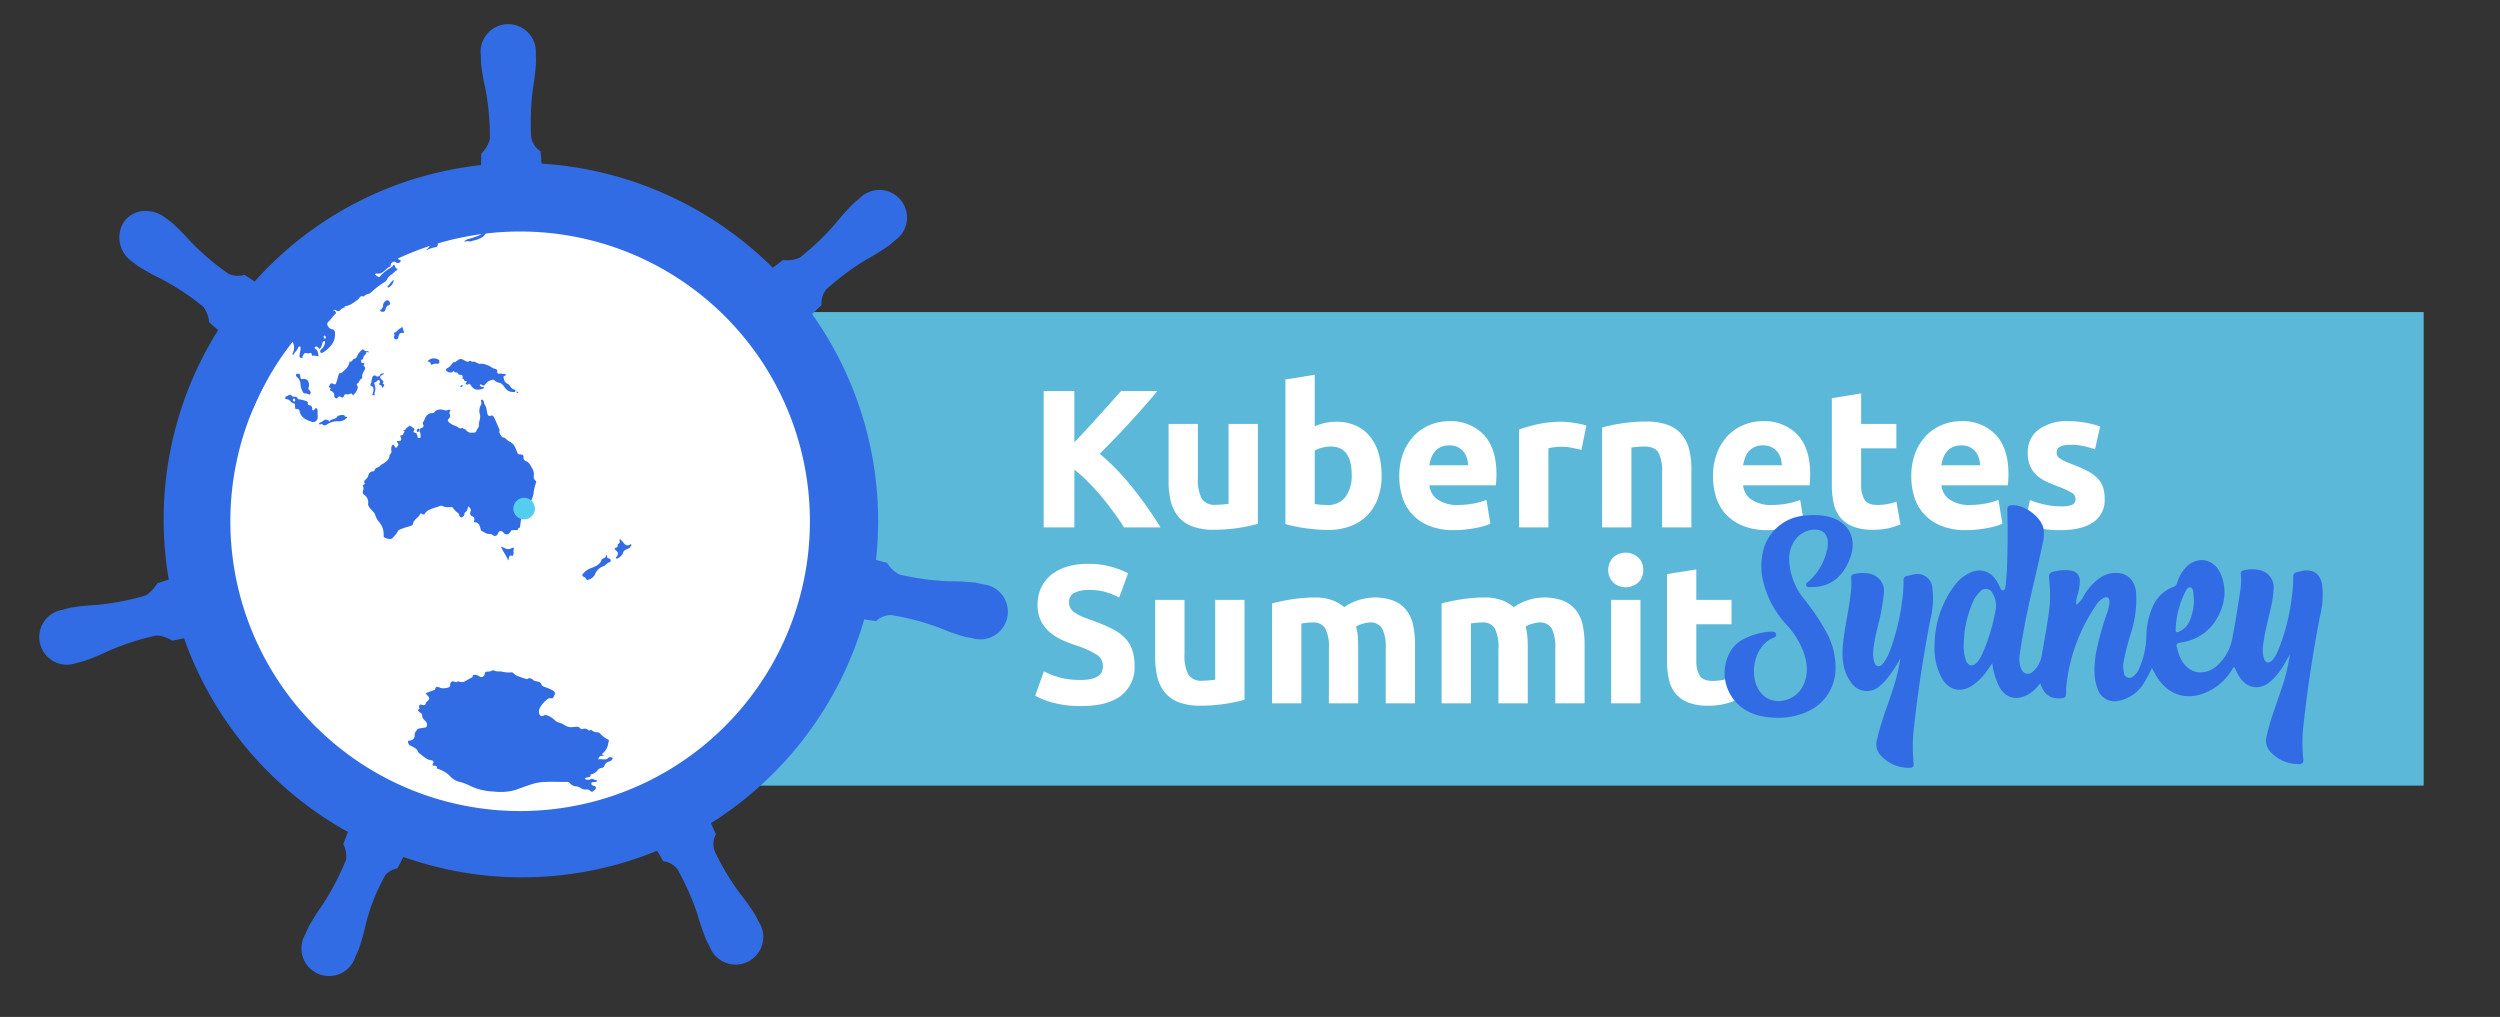 <svg id="Layer_1" data-name="Layer 1" xmlns="http://www.w3.org/2000/svg" viewBox="0 0 590 240"><rect x="0" y="0" width="590" height="240" fill="#333333" stroke="none"/><defs><style>.cls-1{fill:#5bb8d8;}.cls-2{fill:#fff;}.cls-3{fill:#326ce5;}.cls-4{fill:#54ceef;}</style></defs><title>kubernetes-summit-sydney-color</title><rect class="cls-1" x="111.71" y="73.646" width="460.278" height="111.756"/><circle class="cls-2" cx="123.695" cy="127.084" r="73.916"/><path class="cls-2" d="M265.272,124.466q-.978-1.571-2.305-3.395-1.327-1.823-2.86-3.677-1.532-1.851-3.208-3.551a34.296,34.296,0,0,0-3.349-3.003v13.626H246.308V92.296h7.242v12.091q2.792-2.934,5.674-6.136,2.881-3.202,5.322-5.954h8.594q-3.283,3.911-6.607,7.52-3.322,3.61-6.994,7.265a55.185,55.185,0,0,1,7.447,7.639,95.321,95.321,0,0,1,6.897,9.746Z"/><path class="cls-2" d="M296.86,123.63a38.808,38.808,0,0,1-4.55.952,37.462,37.462,0,0,1-5.849.44,13.886,13.886,0,0,1-5.176-.835,7.848,7.848,0,0,1-3.273-2.345,9.131,9.131,0,0,1-1.717-3.597,19.318,19.318,0,0,1-.511-4.596V100.048h6.917v12.766a9.895,9.895,0,0,0,.882,4.828,3.507,3.507,0,0,0,3.296,1.485q.741,0,1.578-.07.835-.069,1.485-.162V100.048h6.917Z"/><path class="cls-2" d="M326.058,112.256a15.435,15.435,0,0,1-.86,5.292A11.171,11.171,0,0,1,322.715,121.587a10.913,10.913,0,0,1-3.992,2.576,14.997,14.997,0,0,1-5.385.906c-.835,0-1.71-.041-2.622-.117q-1.37-.116-2.692-.302-1.324-.186-2.53-.44-1.208-.256-2.135-.534V89.557l6.916-1.114v12.162a12.968,12.968,0,0,1,2.414-.789,12.408,12.408,0,0,1,2.692-.278,11.023,11.023,0,0,1,4.595.905,8.993,8.993,0,0,1,3.342,2.577,11.581,11.581,0,0,1,2.043,4.015A18.32,18.32,0,0,1,326.058,112.256Zm-7.056-.185q0-6.685-4.92-6.685a8.173,8.173,0,0,0-2.112.278,6.025,6.025,0,0,0-1.695.696v12.58q.511.093,1.3.162.789.07,1.718.07a4.97,4.97,0,0,0,4.271-1.95,8.477,8.477,0,0,0,1.439-5.152Z"/><path class="cls-2" d="M330.235,112.442a14.932,14.932,0,0,1,.997-5.687,12.183,12.183,0,0,1,2.624-4.062,10.899,10.899,0,0,1,3.737-2.46,11.694,11.694,0,0,1,4.34-.835,10.791,10.791,0,0,1,8.217,3.179q3.016,3.181,3.017,9.354c0,.402-.017.844-.047,1.323q-.047.72-.093,1.277H337.337a4.593,4.593,0,0,0,1.996,3.389,8.024,8.024,0,0,0,4.736,1.253,20.004,20.004,0,0,0,3.736-.348,14.091,14.091,0,0,0,2.995-.859l.928,5.617a9.449,9.449,0,0,1-1.485.557,19.786,19.786,0,0,1-2.067.488q-1.138.208-2.438.348a24.317,24.317,0,0,1-2.599.138,15.382,15.382,0,0,1-5.733-.974,11.163,11.163,0,0,1-4.039-2.669,10.593,10.593,0,0,1-2.367-4.015A15.913,15.913,0,0,1,330.235,112.442Zm16.247-2.646a7.131,7.131,0,0,0-.303-1.717,4.286,4.286,0,0,0-.788-1.486,4.214,4.214,0,0,0-1.346-1.067,4.389,4.389,0,0,0-2.02-.418,4.648,4.648,0,0,0-1.995.395,4.119,4.119,0,0,0-1.393,1.045,4.691,4.691,0,0,0-.859,1.509,9.906,9.906,0,0,0-.441,1.741Z"/><path class="cls-2" d="M373.22,106.176q-.928-.232-2.181-.488a13.557,13.557,0,0,0-2.693-.255,12.574,12.574,0,0,0-1.555.116,9.131,9.131,0,0,0-1.369.255v18.662H358.505V101.348a41.745,41.745,0,0,1,4.386-1.23,25.306,25.306,0,0,1,5.641-.58q.556,0,1.346.07.787.07,1.578.185.789.116,1.578.278a7.509,7.509,0,0,1,1.346.395Z"/><path class="cls-2" d="M378.095,100.884a38.631,38.631,0,0,1,4.548-.952,37.389,37.389,0,0,1,5.849-.441,14.252,14.252,0,0,1,5.176.813,7.788,7.788,0,0,1,3.274,2.297,8.981,8.981,0,0,1,1.717,3.528,18.799,18.799,0,0,1,.51,4.549v13.788h-6.917V111.514a9.324,9.324,0,0,0-.882-4.735q-.882-1.393-3.295-1.393-.744,0-1.579.07-.835.07-1.485.163v18.847h-6.917Z"/><path class="cls-2" d="M404.275,112.442a14.91,14.91,0,0,1,.998-5.687,12.162,12.162,0,0,1,2.622-4.062,10.905,10.905,0,0,1,3.736-2.46,11.705,11.705,0,0,1,4.341-.835,10.792,10.792,0,0,1,8.217,3.179q3.016,3.181,3.017,9.354c0,.402-.017.844-.047,1.323q-.046.72-.093,1.277H411.377a4.597,4.597,0,0,0,1.996,3.389,8.022,8.022,0,0,0,4.734,1.253,20.016,20.016,0,0,0,3.737-.348,14.07,14.07,0,0,0,2.994-.859l.928,5.617a9.448,9.448,0,0,1-1.485.557,19.788,19.788,0,0,1-2.067.488q-1.138.208-2.436.348a24.358,24.358,0,0,1-2.6.138,15.382,15.382,0,0,1-5.733-.974,11.163,11.163,0,0,1-4.039-2.669,10.593,10.593,0,0,1-2.367-4.015A15.913,15.913,0,0,1,404.275,112.442Zm16.247-2.646a7.248,7.248,0,0,0-.302-1.717,4.308,4.308,0,0,0-.789-1.486,4.215,4.215,0,0,0-1.346-1.067,4.387,4.387,0,0,0-2.019-.418,4.649,4.649,0,0,0-1.996.395,4.131,4.131,0,0,0-1.393,1.045,4.691,4.691,0,0,0-.859,1.509,9.906,9.906,0,0,0-.441,1.741Z"/><path class="cls-2" d="M432.313,93.967,439.23,92.853v7.195h8.31v5.756H439.23v8.588a6.83,6.83,0,0,0,.766,3.482q.766,1.3,3.088,1.3a13.25,13.25,0,0,0,2.298-.209,11.846,11.846,0,0,0,2.159-.58l.974,5.385a19.529,19.529,0,0,1-2.785.881,16.281,16.281,0,0,1-3.76.371,12.381,12.381,0,0,1-4.689-.766,7.347,7.347,0,0,1-2.971-2.135,7.939,7.939,0,0,1-1.555-3.319,19.559,19.559,0,0,1-.441-4.317Z"/><path class="cls-2" d="M451.067,112.442a14.909,14.909,0,0,1,.998-5.687,12.162,12.162,0,0,1,2.622-4.062,10.905,10.905,0,0,1,3.736-2.46,11.705,11.705,0,0,1,4.341-.835,10.792,10.792,0,0,1,8.217,3.179q3.016,3.181,3.017,9.354c0,.402-.017.844-.047,1.323q-.046.72-.093,1.277H458.169a4.597,4.597,0,0,0,1.996,3.389,8.022,8.022,0,0,0,4.734,1.253,20.016,20.016,0,0,0,3.737-.348,14.07,14.07,0,0,0,2.995-.859l.928,5.617a9.448,9.448,0,0,1-1.485.557,19.787,19.787,0,0,1-2.067.488q-1.138.208-2.436.348a24.357,24.357,0,0,1-2.6.138,15.382,15.382,0,0,1-5.733-.974,11.163,11.163,0,0,1-4.039-2.669,10.593,10.593,0,0,1-2.367-4.015A15.913,15.913,0,0,1,451.067,112.442Zm16.247-2.646a7.247,7.247,0,0,0-.302-1.717,4.309,4.309,0,0,0-.789-1.486,4.214,4.214,0,0,0-1.346-1.067,4.387,4.387,0,0,0-2.019-.418,4.649,4.649,0,0,0-1.996.395,4.13,4.13,0,0,0-1.393,1.045,4.691,4.691,0,0,0-.859,1.509,9.906,9.906,0,0,0-.441,1.741Z"/><path class="cls-2" d="M486.346,119.498a6.894,6.894,0,0,0,2.692-.371,1.435,1.435,0,0,0,.789-1.439,1.765,1.765,0,0,0-1.021-1.463,19.577,19.577,0,0,0-3.11-1.416,31.523,31.523,0,0,1-2.948-1.253,8.649,8.649,0,0,1-2.252-1.555,6.285,6.285,0,0,1-1.439-2.159,7.975,7.975,0,0,1-.51-3.017,6.523,6.523,0,0,1,2.553-5.431,11.107,11.107,0,0,1,7.01-1.996,22.54,22.54,0,0,1,4.271.394,19.993,19.993,0,0,1,3.25.859l-1.207,5.384a25.454,25.454,0,0,0-2.624-.742,14.265,14.265,0,0,0-3.179-.325q-3.25,0-3.25,1.81a1.863,1.863,0,0,0,.14.742,1.578,1.578,0,0,0,.557.627,7.734,7.734,0,0,0,1.138.653q.719.352,1.833.772a28.511,28.511,0,0,1,3.76,1.662,9.008,9.008,0,0,1,2.345,1.769,5.474,5.474,0,0,1,1.207,2.108,9.334,9.334,0,0,1,.348,2.686,6.189,6.189,0,0,1-2.715,5.466q-2.715,1.851-7.682,1.852a21.643,21.643,0,0,1-8.403-1.485l1.16-5.617a22.641,22.641,0,0,0,3.621,1.091A17.575,17.575,0,0,0,486.346,119.498Z"/><path class="cls-2" d="M255.081,160.462a10.492,10.492,0,0,0,2.53-.255,4.694,4.694,0,0,0,1.602-.696,2.341,2.341,0,0,0,.835-1.045,3.738,3.738,0,0,0,.232-1.348,3.11,3.11,0,0,0-1.485-2.621,21.193,21.193,0,0,0-5.107-2.252q-1.579-.558-3.157-1.277a11.61,11.61,0,0,1-2.831-1.81,8.632,8.632,0,0,1-2.043-2.646,8.277,8.277,0,0,1-.789-3.783,9.368,9.368,0,0,1,.835-4.015,8.581,8.581,0,0,1,2.367-3.041,10.818,10.818,0,0,1,3.714-1.926,16.681,16.681,0,0,1,4.921-.673,19.686,19.686,0,0,1,9.516,2.228l-2.089,5.71a19.68,19.68,0,0,0-2.995-1.231,12.977,12.977,0,0,0-3.969-.534,7.281,7.281,0,0,0-3.737.72,2.426,2.426,0,0,0-1.137,2.205,2.541,2.541,0,0,0,.417,1.485,4.064,4.064,0,0,0,1.184,1.091,10.281,10.281,0,0,0,1.764.881q.997.397,2.205.813,2.507.93,4.364,1.834a11.686,11.686,0,0,1,3.087,2.111,7.672,7.672,0,0,1,1.834,2.832,11.391,11.391,0,0,1,.603,3.946,8.379,8.379,0,0,1-3.157,6.986q-3.157,2.483-9.516,2.483a26.486,26.486,0,0,1-3.853-.255,24.849,24.849,0,0,1-3.04-.626,17.408,17.408,0,0,1-2.275-.789,17.035,17.035,0,0,1-1.602-.788l2.043-5.758a18.087,18.087,0,0,0,3.551,1.417A18.426,18.426,0,0,0,255.081,160.462Z"/><path class="cls-2" d="M293.703,165.15a38.808,38.808,0,0,1-4.55.952,37.462,37.462,0,0,1-5.849.44,13.886,13.886,0,0,1-5.176-.835,7.848,7.848,0,0,1-3.273-2.345,9.128,9.128,0,0,1-1.717-3.597,19.322,19.322,0,0,1-.511-4.596V141.567h6.917v12.766a9.895,9.895,0,0,0,.882,4.829,3.509,3.509,0,0,0,3.296,1.485q.741,0,1.578-.07.835-.068,1.485-.162V141.567h6.917Z"/><path class="cls-2" d="M313.616,153.035a9.543,9.543,0,0,0-.859-4.736,3.184,3.184,0,0,0-2.947-1.393,13.157,13.157,0,0,0-1.346.07q-.696.068-1.346.162v18.847h-6.916V142.404q.881-.233,2.065-.489,1.183-.254,2.507-.463,1.323-.211,2.715-.326,1.393-.116,2.739-.116a11.521,11.521,0,0,1,4.294.673,9.703,9.703,0,0,1,2.715,1.602,12.936,12.936,0,0,1,6.963-2.274,12.2,12.2,0,0,1,4.805.812,7.235,7.235,0,0,1,2.993,2.298,8.662,8.662,0,0,1,1.532,3.528,22.729,22.729,0,0,1,.419,4.548v13.788H327.032v-12.951a9.543,9.543,0,0,0-.859-4.736,3.185,3.185,0,0,0-2.948-1.393,6.259,6.259,0,0,0-1.555.278,6.085,6.085,0,0,0-1.648.696,10.65,10.65,0,0,1,.418,2.252q.092,1.184.092,2.531v13.323h-6.917Z"/><path class="cls-2" d="M353.631,153.035a9.543,9.543,0,0,0-.859-4.736,3.184,3.184,0,0,0-2.948-1.393,13.125,13.125,0,0,0-1.345.07q-.698.068-1.348.162v18.847H340.216V142.404q.882-.233,2.065-.489,1.182-.254,2.507-.463,1.322-.211,2.715-.326,1.392-.116,2.738-.116a11.517,11.517,0,0,1,4.294.673,9.685,9.685,0,0,1,2.715,1.602,12.936,12.936,0,0,1,6.963-2.274,12.2,12.2,0,0,1,4.805.812,7.247,7.247,0,0,1,2.995,2.298,8.676,8.676,0,0,1,1.531,3.528,22.729,22.729,0,0,1,.419,4.548v13.788H367.047v-12.951a9.557,9.557,0,0,0-.859-4.736,3.185,3.185,0,0,0-2.948-1.393,6.259,6.259,0,0,0-1.555.278,6.077,6.077,0,0,0-1.648.696,10.611,10.611,0,0,1,.417,2.252q.093,1.184.093,2.531v13.323h-6.917Z"/><path class="cls-2" d="M387.797,134.512a3.794,3.794,0,0,1-1.231,2.993,4.4,4.4,0,0,1-5.803,0,4.258,4.258,0,0,1,0-5.987,4.4,4.4,0,0,1,5.803,0A3.798,3.798,0,0,1,387.797,134.512Zm-.65,31.474h-6.917V141.567h6.917Z"/><path class="cls-2" d="M393.412,135.487l6.917-1.114V141.567h8.31v5.758h-8.31V155.911a6.831,6.831,0,0,0,.766,3.482q.766,1.3,3.088,1.3a13.192,13.192,0,0,0,2.298-.209,11.845,11.845,0,0,0,2.159-.581l.974,5.386a19.531,19.531,0,0,1-2.785.881,16.282,16.282,0,0,1-3.76.371,12.382,12.382,0,0,1-4.689-.766,7.347,7.347,0,0,1-2.971-2.135,7.945,7.945,0,0,1-1.555-3.32,19.556,19.556,0,0,1-.441-4.317Z"/><path class="cls-3" d="M233.257,138.141a6.518,6.518,0,0,0-1.181-.236c-.557-.113-1.353-.31-1.899-.395a54.825,54.825,0,0,0-6.234-.334,60.699,60.699,0,0,1-11.69-1.596A7.297,7.297,0,0,1,209.379,132.839l-2.64-.692a84.34,84.34,0,0,0-15.088-58.033c.654-.627,1.893-1.785,2.243-2.125a5.134,5.134,0,0,1,1.119-3.707,60.743,60.743,0,0,1,9.468-7.04,53.982,53.982,0,0,0,5.307-3.291c.41-.322.969-.829,1.397-1.192a6.524,6.524,0,1,0-8.354-9.929c-.433.361-1.024.835-1.408,1.187a53.841,53.841,0,0,0-4.166,4.651,60.797,60.797,0,0,1-8.535,8.151,7.213,7.213,0,0,1-3.924.534l-2.422,1.83a85.066,85.066,0,0,0-54.562-24.572c-.083-.861-.199-2.421-.235-2.892a5.143,5.143,0,0,1-2.205-3.187,60.802,60.802,0,0,1,.418-11.791,53.999,53.999,0,0,0,.718-6.192c.006-.523-.045-1.282-.061-1.846a6.524,6.524,0,1,0-12.977.356c.002.062.017.12.02.181.008.538-0,1.191.029,1.661a54.583,54.583,0,0,0,1.052,6.149,60.706,60.706,0,0,1,1.04,11.748,7.076,7.076,0,0,1-2.016,3.412l-.08,2.75a84.673,84.673,0,0,0-11.682,2.12A83.497,83.497,0,0,0,60.094,66.442q-1.206-.785-2.391-1.6a5.126,5.126,0,0,1-3.863-.27,60.571,60.571,0,0,1-8.961-7.668,54.226,54.226,0,0,0-4.392-4.42c-.404-.328-1.021-.773-1.473-1.113a7.736,7.736,0,0,0-4.569-1.585A6.254,6.254,0,0,0,29.336,52.215a6.88,6.88,0,0,0,1.854,9.523l.102.068c.434.336.968.766,1.37,1.043a54.219,54.219,0,0,0,5.464,3.004,60.545,60.545,0,0,1,9.832,6.523,7.213,7.213,0,0,1,1.406,3.707l2.127,1.801A83.995,83.995,0,0,0,39.83,136.776l-2.695.863a8.974,8.974,0,0,1-2.713,2.884,60.577,60.577,0,0,1-11.579,2.231,54.252,54.252,0,0,0-6.212.669c-.496.106-1.183.3-1.722.45l-.057.014-.091.03a6.515,6.515,0,1,0,3.224,12.566l.096-.018c.043-.01.079-.033.122-.042.532-.136,1.202-.283,1.669-.424a54.723,54.723,0,0,0,5.761-2.388,60.789,60.789,0,0,1,11.223-3.634,7.198,7.198,0,0,1,3.765,1.217l2.816-.561a84.47,84.47,0,0,0,38.681,45.71l-1.106,2.861A6.441,6.441,0,0,1,81.69,202.86a63.41,63.41,0,0,1-5.589,10.711,54.117,54.117,0,0,0-3.339,5.278c-.245.496-.552,1.253-.786,1.772a6.518,6.518,0,1,0,11.867,5.244l.01-.013-0-.015c.232-.514.563-1.189.758-1.67a53.679,53.679,0,0,0,1.712-5.997,45.396,45.396,0,0,1,4.71-11.792,5.275,5.275,0,0,1,2.76-1.441l1.4-2.699a84.002,84.002,0,0,0,59.882-1.462c.432.724,1.238,2.108,1.451,2.458a5.129,5.129,0,0,1,3.367,1.925,60.456,60.456,0,0,1,4.75,10.79,54.258,54.258,0,0,0,2.044,5.896c.224.474.585,1.14.847,1.642a6.521,6.521,0,1,0,11.581-5.862c-.261-.505-.623-1.245-.893-1.724a53.932,53.932,0,0,0-3.619-5.078,60.554,60.554,0,0,1-6.031-10.146,5.097,5.097,0,0,1,.395-3.842,22.327,22.327,0,0,1-1.151-2.589,84.467,84.467,0,0,0,36.135-48.062c.843.111,2.312.327,2.79.411a5.132,5.132,0,0,1,3.592-1.446,60.72,60.72,0,0,1,11.405,3.024,54.047,54.047,0,0,0,5.884,2.091c.472.11,1.144.209,1.685.313.045.011.085.03.129.04l.093.011a6.515,6.515,0,0,0,3.728-12.485ZM122.751,191.407A68.386,68.386,0,1,1,191.137,123.021,68.386,68.386,0,0,1,122.751,191.407Z"/><g id="bEbBGX"><path class="cls-3" d="M490.023,142.757a6.952,6.952,0,0,0,1.812-2.232,12.973,12.973,0,0,1,3.946-4.285,6.646,6.646,0,0,1,2.964-1.02c2.985-.251,5.009,1.427,5.362,4.493a25.619,25.619,0,0,1-1.116,9.388,67.539,67.539,0,0,0-1.788,6.886,7.388,7.388,0,0,0,.007,2.69,1.344,1.344,0,0,0,2.315.873,4.177,4.177,0,0,0,1.364-1.889,20.288,20.288,0,0,0,1.67-7.422,16.943,16.943,0,0,1,1.429-6.932,8.456,8.456,0,0,1,4.898-4.781,1.394,1.394,0,0,0,.936-1.034,9.128,9.128,0,0,1,1.709-3.204c2.7-3.245,7.005-2.658,8.61,1.283,1.526,3.746.865,7.39-1.157,10.745a11.427,11.427,0,0,1-8.014,5.263c-1.476.294-1.485.288-1.061,1.831a12.089,12.089,0,0,0,.504,1.534c1.684,3.956,5.51,4.917,8.799,2.189a11.551,11.551,0,0,0,3.702-6.985c.675-3.416,1.188-6.867,1.728-10.311a16.84,16.84,0,0,0,.197-4.313.705.705,0,0,1,.63-.901,7.748,7.748,0,0,1,3.859-.07,4.151,4.151,0,0,1,3.251,4.436c-.145,3.043-1.053,5.946-1.691,8.898a39.807,39.807,0,0,0-.821,4.567,7.24,7.24,0,0,0,.21,2.894c.358,1.14,1.171,1.33,1.978.473a7.492,7.492,0,0,0,1.329-2.194,48.464,48.464,0,0,0,3.235-12.382,33.284,33.284,0,0,0,.38-5.066.992.992,0,0,1,.826-1.134l.044-.006c.517-.099,1.019-.282,1.538-.361,2.368-.358,3.966.799,4.406,3.229a20.401,20.401,0,0,1-.503,7.514c-1.579,8.246-2.875,16.534-3.795,24.883a38.107,38.107,0,0,0-.14,8.855c.111.903-.229,1.174-1.022,1.173a8.958,8.958,0,0,1-6.779-2.964,3.872,3.872,0,0,1-.835-3.726c.893-3.98,2.416-7.749,3.662-11.61a39.782,39.782,0,0,0,1.793-7.573c-.424.742-.846,1.486-1.274,2.226a15.931,15.931,0,0,1-3.08,3.957c-2.729,2.451-5.833,1.957-7.738-1.227-.365-.61-.636-1.279-.965-1.952-.429.056-.5.51-.704.806a13.3,13.3,0,0,1-7.561,5.699c-4.379,1.175-8.195-.683-10.598-5.158-.183-.341-.366-.681-.624-1.162a30.991,30.991,0,0,1-1.896,3.562,8.917,8.917,0,0,1-6.007,4.19,4.172,4.172,0,0,1-4.93-2.892c-1.037-2.727-.787-5.534-.376-8.331A68.688,68.688,0,0,1,497.25,144.723a9.524,9.524,0,0,0,.583-2.735c-.004-.962-.546-1.296-1.386-.865a4.872,4.872,0,0,0-1.762,1.679,41.443,41.443,0,0,0-7.062,19.425,6.374,6.374,0,0,0-.021.757c.035,1.632-.129,1.831-1.753,1.837-2.226.007-3.589-1.217-4.336-3.534-.434.486-.764.876-1.115,1.243a7.499,7.499,0,0,1-2.23,1.606c-2.59,1.224-4.863.508-6.321-2.017a15.815,15.815,0,0,1-1.657-5.604c-.576.813-1.029,1.476-1.505,2.121a12.708,12.708,0,0,1-3.1,3.058c-2.881,1.944-5.715,1.265-7.408-1.826a14.58,14.58,0,0,1-1.613-7.516,23.466,23.466,0,0,1,4.84-14.338,9.092,9.092,0,0,1,4.018-3.048,4.499,4.499,0,0,1,5.249,1.411,9.741,9.741,0,0,1,1.279,2.104c.184.374.335.944.832.825.433-.104.483-.658.535-1.092.373-3.122.402-6.264.466-9.401.057-2.813.008-5.63-.054-8.444-.016-.728.18-1.031.889-1.117,2.837-.341,7.015,2.574,7.629,5.421.376,1.746-.148,3.446-.506,5.123-1.376,6.439-3.064,12.807-4.21,19.299-.313,1.773-.624,3.548-.863,5.332a6.668,6.668,0,0,0,.17,3c.586,1.783,2.054,2.122,3.302.731a6.879,6.879,0,0,0,1.704-3.428c.67-4.011,1.479-8,1.908-12.051a36.544,36.544,0,0,0-.178-6.267c-.061-.931.232-1.374,1.164-1.529a10.246,10.246,0,0,1,4.07-.217,2.343,2.343,0,0,1,2.015,2.503,11.427,11.427,0,0,1-.526,3.293A4.695,4.695,0,0,0,490.023,142.757Zm-26.581,9.366a9.841,9.841,0,0,0,.538,3.793c.558,1.274,1.534,1.462,2.496.494a7.142,7.142,0,0,0,1.334-2.057A45.171,45.171,0,0,0,471.005,143.765a5.41,5.41,0,0,0-.712-3.635,1.723,1.723,0,0,0-2.966-.517,7.105,7.105,0,0,0-1.756,2.532,25.985,25.985,0,0,0-2.129,9.977Zm54.335-10.371c-.048-.609-.076-1.22-.148-1.826-.064-.536-.129-1.189-.729-1.305-.542-.105-.85.454-1.084.883a21.014,21.014,0,0,0-2.357,9.088c-.04.72.306.669.772.485a4.805,4.805,0,0,0,2.585-2.698,13.054,13.054,0,0,0,.961-4.626Z"/><path class="cls-3" d="M419.993,169.387c-3.526.036-6.448-.546-8.999-2.467a10.23,10.23,0,0,1-3.133-12.194,7.715,7.715,0,0,1,3.924-4.043,16.093,16.093,0,0,1,5.55-1.583c.651-.046,1.577-.184,1.801.491.257.776-.706.913-1.224,1.194-4.16,2.258-5.364,9.351-2.18,12.922,2.684,3.01,7.958,1.976,9.825-1.95,1.295-2.722.978-5.468-.048-8.18a18.912,18.912,0,0,0-3.737-5.973,22.859,22.859,0,0,1-5.767-10.88,14.93,14.93,0,0,1-.06-6.017,10.983,10.983,0,0,1,10.226-9.043,15.765,15.765,0,0,1,5.549.321c4.702,1.278,6.644,5.196,4.859,9.847-1.706,4.444-4.746,6.725-8.974,6.718-.475-.001-1.106.155-1.327-.385-.216-.529.403-.769.707-1.078a13.883,13.883,0,0,0,4.335-8.08c.364-2.912-1.156-4.406-3.965-3.922-2.975.512-5.109,3.321-5.119,6.867a15.66,15.66,0,0,0,3.52,9.418,51.93,51.93,0,0,1,5.318,7.91,17.154,17.154,0,0,1,2.05,9.685c-.612,5.005-4.007,8.6-9.185,9.894A15.62,15.62,0,0,1,419.993,169.387Z"/><path class="cls-3" d="M448.491,155.364a30.589,30.589,0,0,1-3.396,5.092,12.278,12.278,0,0,1-1.449,1.412,4.464,4.464,0,0,1-6.902-.978c-1.874-2.597-2.088-5.59-1.813-8.676.349-3.92,1.319-7.739,1.776-11.641a18.804,18.804,0,0,0,.175-4.1c-.06-.586.096-.864.653-.988a7.988,7.988,0,0,1,3.758-.078,4.166,4.166,0,0,1,3.321,4.488,55.526,55.526,0,0,1-1.696,8.896,37.389,37.389,0,0,0-.802,4.46,7.989,7.989,0,0,0,.104,2.582c.134.574.275,1.177.901,1.348.701.191,1.091-.359,1.461-.842a10.748,10.748,0,0,0,1.397-2.655,51.689,51.689,0,0,0,2.882-11.595,34.943,34.943,0,0,0,.377-5.066.957.957,0,0,1,.796-1.091c.583-.125,1.157-.32,1.746-.394a3.528,3.528,0,0,1,4.257,3.167,20.819,20.819,0,0,1-.519,7.725c-1.562,8.212-2.856,16.463-3.769,24.777a38.393,38.393,0,0,0-.136,8.855c.1.823-.176,1.136-.944,1.141a8.885,8.885,0,0,1-6.94-3.064,3.77,3.77,0,0,1-.768-3.542c.94-4.228,2.586-8.222,3.887-12.33A43.625,43.625,0,0,0,448.491,155.364Z"/></g><path class="cls-3" d="M99.095,192.487a5.674,5.674,0,0,1,1.451-1.296.746.746,0,0,1,1.132.212,2.053,2.053,0,0,1,.492,1.084Z"/><path class="cls-3" d="M84.819,191.71c.204-.245.591-.296.688-.654.941.207,1.214.711.775,1.43H85.257c.161-.253.394-.526-.183-.53C84.927,191.955,84.876,191.821,84.819,191.71Z"/><path class="cls-3" d="M58.39,99.309a8.08,8.08,0,0,0,.734-2.012,53.228,53.228,0,0,1,2.417-5.988,56.297,56.297,0,0,1,3.163-5.855c.807-1.319,1.551-2.681,2.418-3.958a40.206,40.206,0,0,1,2.63-3.501,89.434,89.434,0,0,1,6.903-7.527c1.399-1.306,2.841-2.558,4.343-3.752a64.716,64.716,0,0,1,5.293-3.888,71.879,71.879,0,0,1,10.177-5.481c1.788-.777,3.596-1.492,5.42-2.162a55.493,55.493,0,0,1,8.331-2.306,43.844,43.844,0,0,1,5.592-.829c-.051.629-.634.597-1.003.706-1.729.508-3.447,1.047-5.137,1.668a3.599,3.599,0,0,1-1.422.284,2.989,2.989,0,0,0-1.334.32,19.109,19.109,0,0,0-2.724,1.215c-.437.25-.989.236-1.418.531-.102.07-.232.142-.197.296.03.129.157.129.26.128a.458.458,0,0,1,.51.399q.003.022.003.044c-.025.277-.202.638-.504.685a7.186,7.186,0,0,0-1.957.621c-.038.018-.111-.036-.296-.103.474-.096.532-.473.772-.688.269-.241.414-.45-.132-.466-.056-.002-.158-.05-.159-.079-.018-.904-.512-.315-.796-.236a3.199,3.199,0,0,1-1.475.216,1.936,1.936,0,0,0-1.16.305,31.662,31.662,0,0,1-3.138,1.53c-.147.051-.284.127-.273.31.019.316.238.124.377.143a.339.339,0,0,1,.273.24c.05.15-.067.233-.175.303a5.577,5.577,0,0,0-.64.413c-.102.088-.277.273.013.39.245.099.653.184.426.516a.698.698,0,0,1-1.02.198.705.705,0,0,0-.975.054.608.608,0,0,0-.304.526c.001.123-.006.334-.066.357-1.15.433-1.742,1.96-3.26,1.669a.279.279,0,0,0-.334.129c-.067.16.092.207.186.285.643.538.791.555,1.279-.107a10.283,10.283,0,0,1,2.313-1.744c.145-.113.325-.146.39-.366.082-.277.309-.232.441-.066.203.254.095.758.656.741.072-.002-.069.316-.211.386-.461.228-.728.678-1.159.954A2.828,2.828,0,0,0,91.337,65.955c-.232.504-.814.754-1.254,1.039A19.767,19.767,0,0,0,87.576,69.023a1.983,1.983,0,0,1-.843.405,1.664,1.664,0,0,0-.724.373c-.077.067-.191.21-.225.193-.717-.362-.896.326-1.254.64a14.127,14.127,0,0,1-1.599,1.128A4.984,4.984,0,0,1,81.438,72.28c-.134-.001-.143.23-.143.378-.052.03-.103.061-.154.091-.03-.046-.052-.121-.091-.131-.097-.025-.131.055-.149.137a.812.812,0,0,0-.527.335.67.67,0,0,1-1.045.152c-.221-.17-.477-.165-.807.098.506-.175.614.113.743.402.141.318-.172.331-.289.477-.511.641-1.03,1.269-1.605,1.861-.419.431.218,1.521.94,1.607.648.078.748.555.738.963a4.02,4.02,0,0,1-1.22,3.21,6.204,6.204,0,0,1-1.649,1.341c-.197.078-.342.178-.501.008a.415.415,0,0,1-.053-.531,1.493,1.493,0,0,1,.434-.451,2.538,2.538,0,0,0,.662-1.62c-.059-.169-.209-.139-.315-.069a.662.662,0,0,0-.347.511,2.369,2.369,0,0,1-.65,1.341,1.116,1.116,0,0,0-.606-.566c-.168-.044-.358-.071-.478.079a.301.301,0,0,0,.112.445c.676.321.531,1.017.75,1.543-.016.058-.031.116-.046.174-.433.047-.832-.246-1.288-.099-.185.06-.286-.18-.3-.341-.035-.398-.238-.387-.525-.266a.997.997,0,0,1-.728-.032c-.53-.153-.681.427-.901.8-.076.129.111.493-.239.359-.205-.079-.577-.121-.487-.545.093-.436.118-.887.219-1.32a2.458,2.458,0,0,0,.038-.501c.005-.154.022-.315-.183-.346a.299.299,0,0,0-.35.214c-.252.708-.867,1.15-1.217,1.804a.348.348,0,0,1-.079-.486l.02-.025a2.844,2.844,0,0,0,.021-2.429c-.087-.277-.221-.254-.334-.063-.325.548-.914.881-1.151,1.513-.155.415-.66.557-.896.968-1.024,1.781-2.152,3.498-3.159,5.294-.724,1.29-1.359,2.625-2.088,3.911m15.367-12.828c-.035-.186-.08-.383-.309-.423a.147.147,0,0,0-.171.198c.065.184-.004.47.276.51C76.824,79.953,76.862,79.783,76.885,79.648Z"/><path class="cls-3" d="M100.429,163.61l2.179-.827c.016-.013.044-.024.047-.04.198-1.094.914-.494,1.391-.368a3.359,3.359,0,0,0,1.858-.165c.276-.079.336-.343.348-.623.03-.711.425-.952,1.1-.667.196.083.352.132.524-.026a.362.362,0,0,1,.417-.045c.989.405,1.662-.183,2.453-.648.429-.252.908-.264.853-.907a2.181,2.181,0,0,1,1.497.29.775.775,0,0,0,1.289-.606c.049-.376.357-.451.633-.487a2.171,2.171,0,0,0,1.164-.25.478.478,0,0,1,.429-.002c.556.329,1.17.148,1.749.244a7.37,7.37,0,0,0,2.293.205c.513-.073.704.517,1.159.693a18.391,18.391,0,0,0,2.396.856c.082.019.197.056.249.019.66-.467,1.096.002,1.556.363a1.304,1.304,0,0,0,.606.165c.497.106.993.205,1.185.801.092.285.363.38.653.512a10.495,10.495,0,0,1,2.177.953c.486.368.329.772.138,1.173-.152.318-.247.694-.811.562-.478-.112-.927.31-1.19.602a5.169,5.169,0,0,0-1.388,1.741,1.802,1.802,0,0,0-.119,1.333c.216.511.562.712,1.023.411a.949.949,0,0,1,.894-.023,5.179,5.179,0,0,1,1.901,1.259c.605.51,1.474.483,2.046.961a2.987,2.987,0,0,0,2.201.507c.716-.049,1.254-.232,1.731.439.06.084.336.064.493.021a1.167,1.167,0,0,1,1.238.25.408.408,0,0,0,.479.042.428.428,0,0,1,.364-.009,1.888,1.888,0,0,0,1.449.496c.239-.019.537.303.756.522a6.405,6.405,0,0,0,1.633,1.19c.438.223.148.547.099.768a3.799,3.799,0,0,1-1.36,2.532c-.44.315.307.215.277.515-.42.051-.909-.053-1.176.493-.126.258-.13.407.106.36.721-.142,1.536.331,2.187-.373.175-.19.573-.129.857-.043.182.055.157.226.052.367-.189.253-.345.512-.722.571a1.467,1.467,0,0,0-1.121.95.847.847,0,0,1-.75.577,1.441,1.441,0,0,0-.94.605,2.522,2.522,0,0,1-1.417.895,1.253,1.253,0,0,0-.224.079c.149.729-.485.529-.81.67-.162.07-.43-.015-.429.261.001.281.258.238.437.244.251.008.527.106.75-.06.543-.402.967.225,1.49.166.175-.02.085.337-.107.414a1.657,1.657,0,0,1-.566.059c-.251.005-.511.054-.558.321-.047.267.205.383.412.506.24.143.659.086.68.478.022.423-.363.594-.637.823a.456.456,0,0,1-.686-.054,1.145,1.145,0,0,0-.92-.327,2.104,2.104,0,0,1-1.433-.396,2.087,2.087,0,0,0-1.011-.352,1.962,1.962,0,0,1-1.424-.718.778.778,0,0,0-.719-.324c-1.792.023-3.593-.081-5.372.017a11.634,11.634,0,0,0-3.145.583c-1.214.417-2.441.864-3.647,1.292a12.73,12.73,0,0,1-5.086.376,13.889,13.889,0,0,1-5.638-1.347,10.224,10.224,0,0,0-2.653-.976,4.634,4.634,0,0,1-2.271-1.541,7.371,7.371,0,0,0-2.543-1.458c-.184-.078-.384-.008-.347-.366.034-.324-.305-.426-.604-.408-.441.028-.529-.156-.321-.511.302-.516-.043-.745-.433-.784-1.203-.12-1.901-1.056-2.81-1.649-.351-.229-.308-.706-.707-1a5.524,5.524,0,0,0-1.421-.809c-.29-.105-.386-.425-.497-.702-.118-.295-.04-.423.286-.457.816-.086,1.295-.512,1.257-1.317-.03-.628.408-.994.678-1.37.189-.262.877-.213,1.336-.344.304-.087.679.065.836-.388a1.102,1.102,0,0,0-.281-1.16c-.404-.413-.817-.732-.794-1.415.013-.375-.456-.585-.729-.848-.318-.306-.353-.387.005-.615.245-.156.046-.242.027-.354-.098-.598.107-.808.662-.634.454.142.788.137.908-.433.031-.146.201-.269.321-.388.616-.61.618-.794.012-1.444C100.714,163.948,100.597,163.804,100.429,163.61Z"/><path class="cls-3" d="M120.628,125.318a5.548,5.548,0,0,1-.361.441.869.869,0,0,1-1.41-.026q-.864-.928-1.369.213a.708.708,0,0,1-1.173.34c-.436-.367-.975-.213-1.449-.361-.462-.144-.763-.491-1.199-.607-.156-.042-.153-.169-.19-.294-.236-.812-.355-1.722-1.5-1.782-.259-.013-.122-.189-.086-.328.118-.46.115-.835-.439-1.072a.749.749,0,0,1-.428-1.059c.27-.603-.1-.928-.489-1.296-.185.563-.269,1.132-.771,1.454-.219.14-.132.333-.182.505a.894.894,0,0,1-.629.661c-.3.049-.499-.287-.59-.569-.055-.17-.098-.342-.247-.426a5.332,5.332,0,0,1-1.174-1.184c-.13-.138-.263-.337-.474-.274a3.664,3.664,0,0,1-2.119-.26c-.492-.139-.916.244-1.399.314a12.273,12.273,0,0,0-1.916.756,1.719,1.719,0,0,0-.723.695c-.217.351-.414.31-.671.153-.312-.191-.503-.179-.595.226-.029.128-.17.237-.271.343-.526.552-1.203.959-1.34,1.843-.047.301-.594.403-.962.533a15.819,15.819,0,0,0-2.198.761c-.47.247-.506.736-.828,1.061-.298.301-.577.668-.886.98-.319.321-1.745.025-1.979-.379a.324.324,0,0,1-.056-.173,4.482,4.482,0,0,0-1.142-3.42,4.498,4.498,0,0,1-.822-1.521c-.261-.802-1.079-1.264-1.481-2.012-.114-.212-.27-.406-.212-.641a2.098,2.098,0,0,0-.941-2.137.756.756,0,0,1-.293-.828c.106-.42.308-.826-.006-1.261-.102-.141.064-.266.224-.311.21-.06.275-.186.178-.385-.285-.583.334-.769.534-1.128.07-.125.263-.207.303-.417.137-.715.485-1.222,1.302-1.223.137-0.0.142-.116.193-.208a1.212,1.212,0,0,1,.922-.761c.308-.044.435-.49.818-.642a6.568,6.568,0,0,0,.991-.667,1.877,1.877,0,0,0,.833-1.405.57.57,0,0,1,.193-.388c.403-.34.22-.814.212-1.212a1.361,1.361,0,0,1,.138-.685c.225-.481.418-.337.605-.033.141.229.243.657.535.346.189-.202.608-.551.288-.992-.086-.118-.186-.227-.273-.333.088-.217.254-.143.392-.148.664-.025.781-.225.574-.878-.059-.186-.347-.538.277-.489.261.021.339-.557.598-.811.119-.117-.21-.132-.311-.292.256-.131.535-.164.695-.524.109-.245.644-.327.822-.697q.533.362,1.065.726c.015.01.012.045.027.056.327.242-.683.777.237.947.425.079.457.634.565,1.033.055.204.254.204.426.199a.258.258,0,0,0,.268-.294,2.345,2.345,0,0,0-.14-1.058c-.174-.366-.309-.8.342-.992.367-.108.67-.407.379-.895a.486.486,0,0,1-.034-.428c.365-.442.436-1.041.774-1.472a1.841,1.841,0,0,1,1.54-.75.449.449,0,0,0,.408-.243,1.885,1.885,0,0,1,1.612-.576c.552.02,1.086.388,1.677.072.197-.105.636-.044.342.422a.569.569,0,0,0-.025.544.972.972,0,0,1-.259,1.16c-.294.257-.206.499.04.762a4.194,4.194,0,0,0,1.696.935c.486.185.867.869,1.523.381.182.359.68.293.859.551.536.772,1.277.661,2.025.589.116-.011.307-.091.323-.168.116-.571.731-1.065.684-1.496-.085-.784.343-1.435.288-2.172a1.425,1.425,0,0,0-.034-.365,2.75,2.75,0,0,1,.278-2.405c.217-.352-.203-.779.037-1.169.719.041.504.759.796,1.109.022.027-.007.096.015.124.499.64.418,1.448.648,2.163a.546.546,0,0,0,.812.4c.436-.184.657.256.798.539.411.826.739,1.693,1.124,2.533.099.217.233.361.044.622-.133.184.585,1.44.813,1.437.455-.007.7.332.994.56a2.594,2.594,0,0,0,.601.43c1.12.459,1.43,1.544,1.819,2.523.135.34.219.47.578.492.496.031,1.029.04.918.84-.046.334.323.658.607.771.891.357,1.111,1.205,1.553,1.898a2.841,2.841,0,0,1,.247,1.654,1.183,1.183,0,0,0,.401,1.025c.263.196.217.348.109.577a11.797,11.797,0,0,0-.562,2.428,5.271,5.271,0,0,1-.566,1.754,7.985,7.985,0,0,1-1.667,1.889.736.736,0,0,0-.272.956.98.98,0,0,1-.113,1.029c-.574.767-.362,1.702-.626,2.529-.135.026-.309-.048-.394.096-.054.092.061.123.138.145-.424.495-1.013.173-1.511.305C120.732,125.088,120.647,125.157,120.628,125.318Z"/><path class="cls-3" d="M105.375,86.964c.649-.202.987-.766,1.416-1.222.067-.072.108-.274.127-.27.793.19,1.114-.781,1.844-.743.513.027.867.409,1.325.56.167.055.332.166.472.048a.486.486,0,0,1,.733-.007.229.229,0,0,0,.178.056c.614-.167,1.053.296,1.569.459.269.085.477-.043.729-.005a5.38,5.38,0,0,1,2.553,1.058c.12.092.343.039.484.115.278.15.625.234.535.722a.407.407,0,0,0,.532.453c.406-.124.76.14,1.152.047.211-.05.321.145.411.327-.709.206-.682.279-.478,1.02a1.38,1.38,0,0,0,.715.921,1.667,1.667,0,0,1,.796.763,1.428,1.428,0,0,0,.836.645c.143.055.38.191.331.421-.057.266-.31.17-.483.172a2.135,2.135,0,0,1-1.644-.604c-.539-.495-.774-1.318-1.593-1.543a2.262,2.262,0,0,1-1.264-.645c-.173-.209-.505-.066-.733.008a2.244,2.244,0,0,0-1.397.983c-.202.371-.462.331-.741.168-.154-.09-.286-.192-.466-.115a.133.133,0,0,0-.068.207.598.598,0,0,0,.447.326c.085.005.171.005.256.011.137.01.262.047.249.218-.012.157-.142.176-.268.22-1.207.42-2.232.316-2.874-.959-.016-.031-.12-.018-.182-.025-.022-.218-.154-.282-.286-.121-.247.302-.447.078-.665-.013a.284.284,0,0,1,.139-.371c.194-.098.186-.191-.007-.279a.594.594,0,0,1-.573-.307c-.029-.162-.037-.35-.291-.24a.052.052,0,0,1-.056-.048l-0-.007c.059-.45.168-.932-.555-.902-.137-.045-.381-.068-.394-.137-.11-.551-.553-.397-.894-.458-.22-.583-.414-.09-.617.015a1.653,1.653,0,0,1-1.193-.24C105.147,87.464,105.274,87.212,105.375,86.964Z"/><path class="cls-3" d="M81.874,93.032a.601.601,0,0,0-.708.398c-.145.45-.417.468-.719.247-.304-.222-.496-.123-.719.093-.128.124-.244.354-.473.222a.597.597,0,0,1-.367-.618,1.007,1.007,0,0,0-.497-.966c-.231-.193-.777-.234-.337-.737a.204.204,0,0,0-.085-.145c-.692-.151-.192-.482-.103-.73.159-.444.577-.332.805-.203.487.276.607-.017.715-.354q.282-.883.511-1.782c.048-.187.2-.393.291-.386.559.039.767-.472,1.143-.7a3.459,3.459,0,0,0,1.136-1.829.773.773,0,0,0,.018-.249c.65.323.65-.526,1.044-.586.463-.07.623-.335.77-.721a3.758,3.758,0,0,1,1.134-1.428c.076-.067.186-.206.26-.119a1.245,1.245,0,0,0,1.218.446.344.344,0,0,1,.084.211c-.006.108-.09.14-.175.062-.147-.133-.361-.089-.375.035-.064.558-.767.765-.717,1.37.016.192-.132.234-.285.279-.286.085-.215.331-.207.535.008.218.164.275.354.279.321.007.529.093.285.452-.068.1-.115.212-.014.28.66.443.17.862-.022,1.279a2.238,2.238,0,0,0-.365,1.316c.019.117-.011.341-.064.356-.604.171-.557.924-1.071,1.169a.262.262,0,0,0-.097.389.812.812,0,0,1,.156.766,3.146,3.146,0,0,1-.964,1.506c-.291.238-.248-.165-.391-.233C82.597,92.724,82.24,93.294,81.874,93.032Z"/><path class="cls-3" d="M74.972,97.882c0,.192.001.384-0.0.576a1.087,1.087,0,0,1-1.654.988,5.706,5.706,0,0,1-1.523-.715,2.628,2.628,0,0,1-1.077-1.586.608.608,0,0,0-.692-.621c-.353.013-.384-.092-.375-.373a4.85,4.85,0,0,0-.053-.701c-.009-.081-.057-.228-.08-.227-.806.054-1.019-.948-1.767-.988-.189-.01-.391.002-.432-.268-.041-.271.092-.385.331-.453.427-.121.83-.72,1.289.002.082.13.438.096.669.119a.701.701,0,0,1,.654.404c.092.204.246.2.486.221a7.81,7.81,0,0,1,1.666.449.357.357,0,0,1,.239.352c-.028.426.135.59.582.617.343.02.349.426.449.691.061.163-.088.439.174.477.125.018.275-.167.419-.252.133-.079.134-.382.364-.264a.586.586,0,0,1,.299.467c.024.36.007.723.007,1.085Zm-5.868-3.477a.383.383,0,0,0,.359.347c.194.016.177-.195.185-.335.009-.181-.025-.348-.264-.331C69.211,94.098,69.129,94.211,69.104,94.404Z"/><path class="cls-3" d="M138.689,136.848c-.435.092-.315-.385-.562-.519-.941-.515-.916-.524-.148-1.334a4.25,4.25,0,0,1,1.588-.943c.934-.385,1.974-.74,2.374-1.858a.666.666,0,0,1,.397-.392c.308-.116.605-.217.634-.621a.174.174,0,0,1,.241-.143c.171.055.034.149.025.239-.033.317.193.432.447.508a.557.557,0,0,1,.452.474.527.527,0,0,1-.43.494c-.538.146-.766.724-1.297.874a3.291,3.291,0,0,0-2.053,2.079A2.603,2.603,0,0,1,138.689,136.848Z"/><path class="cls-3" d="M72.934,90.901a3.027,3.027,0,0,1-.076.477c-.078.281-.15.518.185.713.137.08.184.315.27.48.118.225-.118.336-.181.498-.066.17-.21-.023-.323-.037-.276-.034-.495-.234-.825-.179-.18.03-.428-.147-.581-.46a4.762,4.762,0,0,1-.502-1.922,2.249,2.249,0,0,0-.836-1.517c-.169-.149-.319-.344-.154-.613.121-.197.298-.13.457-.133a.484.484,0,0,1,.484.425c.048.183.025.384.072.568.043.17.143.309.367.266C72.301,89.276,72.938,89.775,72.934,90.901Z"/><path class="cls-3" d="M145.492,131.881a.598.598,0,0,0-.086-.149c-.131-.156.021-.222.089-.315.507-.693.456-1.065-.234-1.607-.284-.223-.283-.463.059-.54.383-.086.491-.262.44-.617-.026-.178.138-.236.247-.335.206-.188.38-.405.211-.716-.066-.121-.081-.257.063-.328.2-.099.152.146.216.178.554.278.702.992,1.323,1.198a.838.838,0,0,0,.673-.015c.146-.075.257-.247.447-.126.1.064.138.24.064.272-.234.101-.186.374-.419.517-.598.367-1.476.434-1.61,1.372A2.679,2.679,0,0,1,145.492,131.881Z"/><path class="cls-3" d="M88.471,93.263c-.372-.011-.844.164-.461-.518a2.269,2.269,0,0,0,.062-1.317.263.263,0,0,0-.153-.187c-1.083-.28-.062-.955-.235-1.423-.043-.117.157-.481.177-.758.023-.315.537-.593.762-.402a.69.69,0,0,0,1.144-.265c.192-.387.517-.099.711-.317.081-.091.09.121.071.206-.03.133-.171.1-.257.149-.726.419-.751.617-.182,1.204.199.206.572.367.268.762-.03.039-.026.164.001.18.773.443-.171.699-.112,1.084-.099-.344-.117-.701-.572-.785-.149-.027-.285-.206-.123-.456a.458.458,0,0,0-.087-.678c-.267-.158-.42.112-.586.26a.807.807,0,0,1-.379.217.24.24,0,0,0-.19.342,2.73,2.73,0,0,1,.028,2.264C88.316,92.931,88.421,93.091,88.471,93.263Z"/><path class="cls-3" d="M81.96,98.463a2.474,2.474,0,0,1-2.199.959,4.442,4.442,0,0,0-2.631.769.753.753,0,0,1-1.064-.046q-.022-.024-.042-.05c-.122-.155-.209-.056-.315.017-.135.092-.291.133-.375-.051-.081-.178.043-.242.199-.32a3.788,3.788,0,0,0,.97-.592c.367-.36.681.163,1.007-.018.155.601.38.159.542.018a1.151,1.151,0,0,1,.459-.179c.447-.153.94-.25,1.146-.779a2.687,2.687,0,0,1,1.621-.199c.055.436.375.347.636.393A.161.161,0,0,0,81.96,98.463Z"/><path class="cls-3" d="M119.914,132.286c-.393-1.206-1.24-2.05-1.66-3.285a5.49,5.49,0,0,1,.742.298,1.589,1.589,0,0,0,1.677.099c.453-.248.738-.191.541.334-.157.418.15.817-.098,1.198-.066.102-.078.3-.224.252C119.907,130.862,120.222,131.73,119.914,132.286Z"/><path class="cls-3" d="M110.398,56.923a.814.814,0,0,0-.667.179q-.052-.083-.104-.166c.458-.547,1.162-.556,1.762-.774,1.04-.379,2.154-.566,2.879-1.558.293-.401.681-.087,1.056.123-.683.146-.919.769-1.357,1.167a6.159,6.159,0,0,1-2.351.888c-.327.12-.646.321-1.015.14Z"/><path class="cls-3" d="M94.858,77.012a7.31,7.31,0,0,1,.505,1.602c-1.025-.11-1.089-.054-1.377,1.047-.062.238-.18.493-.503.415-.348-.084-.654-.249-.47-.688.083-.197.218-.336.006-.546a.211.211,0,0,1,.12-.353c.615-.184.867-.866,1.473-1.057C94.796,77.373,94.728,77.136,94.858,77.012Z"/><path class="cls-3" d="M90.272,73.556a.45.45,0,0,1-.538-.243c-.112-.261.206-.205.283-.331a1.747,1.747,0,0,0,.411-1.031c-.023-.465.662-1.141.975-1.102.422.052.545.366.656.675.102.285-.185.462-.352.52-.567.2-.632.729-.803,1.158a.494.494,0,0,1-.595.364Z"/><path class="cls-3" d="M100.868,85.288a2,2,0,0,1,2.677-.361c.233.172.115.433.117.654.002.281-.222.249-.415.264-.412.031-.847-.112-1.224.207-.134.114-.281.016-.33-.166C101.596,85.515,101.334,85.334,100.868,85.288Z"/><path class="cls-3" d="M92.928,66.062A2.235,2.235,0,0,1,91.709,67.83c-.083.023-.174.075-.224-.02-.035-.067-.056-.203-.019-.235C91.981,67.128,92.253,66.432,92.928,66.062Z"/><path class="cls-3" d="M98.629,101.936a.261.261,0,0,1-.269-.29.442.442,0,0,1,.342-.479c.262-.046.207.207.216.361C98.93,101.73,98.889,101.915,98.629,101.936Z"/><path class="cls-3" d="M109.186,91.052c-.107.121-.184.292-.375.308-.116.01-.225-.041-.163-.185a.408.408,0,0,1,.386-.282.136.136,0,0,1,.152.159Z"/><path class="cls-3" d="M122.363,92.72c-.29.061-.434.01-.491-.191a.116.116,0,0,1,.045-.103C122.142,92.367,122.19,92.569,122.363,92.72Z"/><path class="cls-3" d="M106.668,96.917l-.084.051c-.016-.031-.046-.065-.042-.093.003-.021.051-.035.079-.052Z"/><path class="cls-3" d="M121.934,118.651c.084-.264-.161-.697.358-.674.405.018.585.298.585.694 0.0.419-.172.74-.621.715C121.714,119.355,122.063,118.883,121.934,118.651Z"/><circle class="cls-4" cx="123.695" cy="120.026" r="2.551"/></svg>